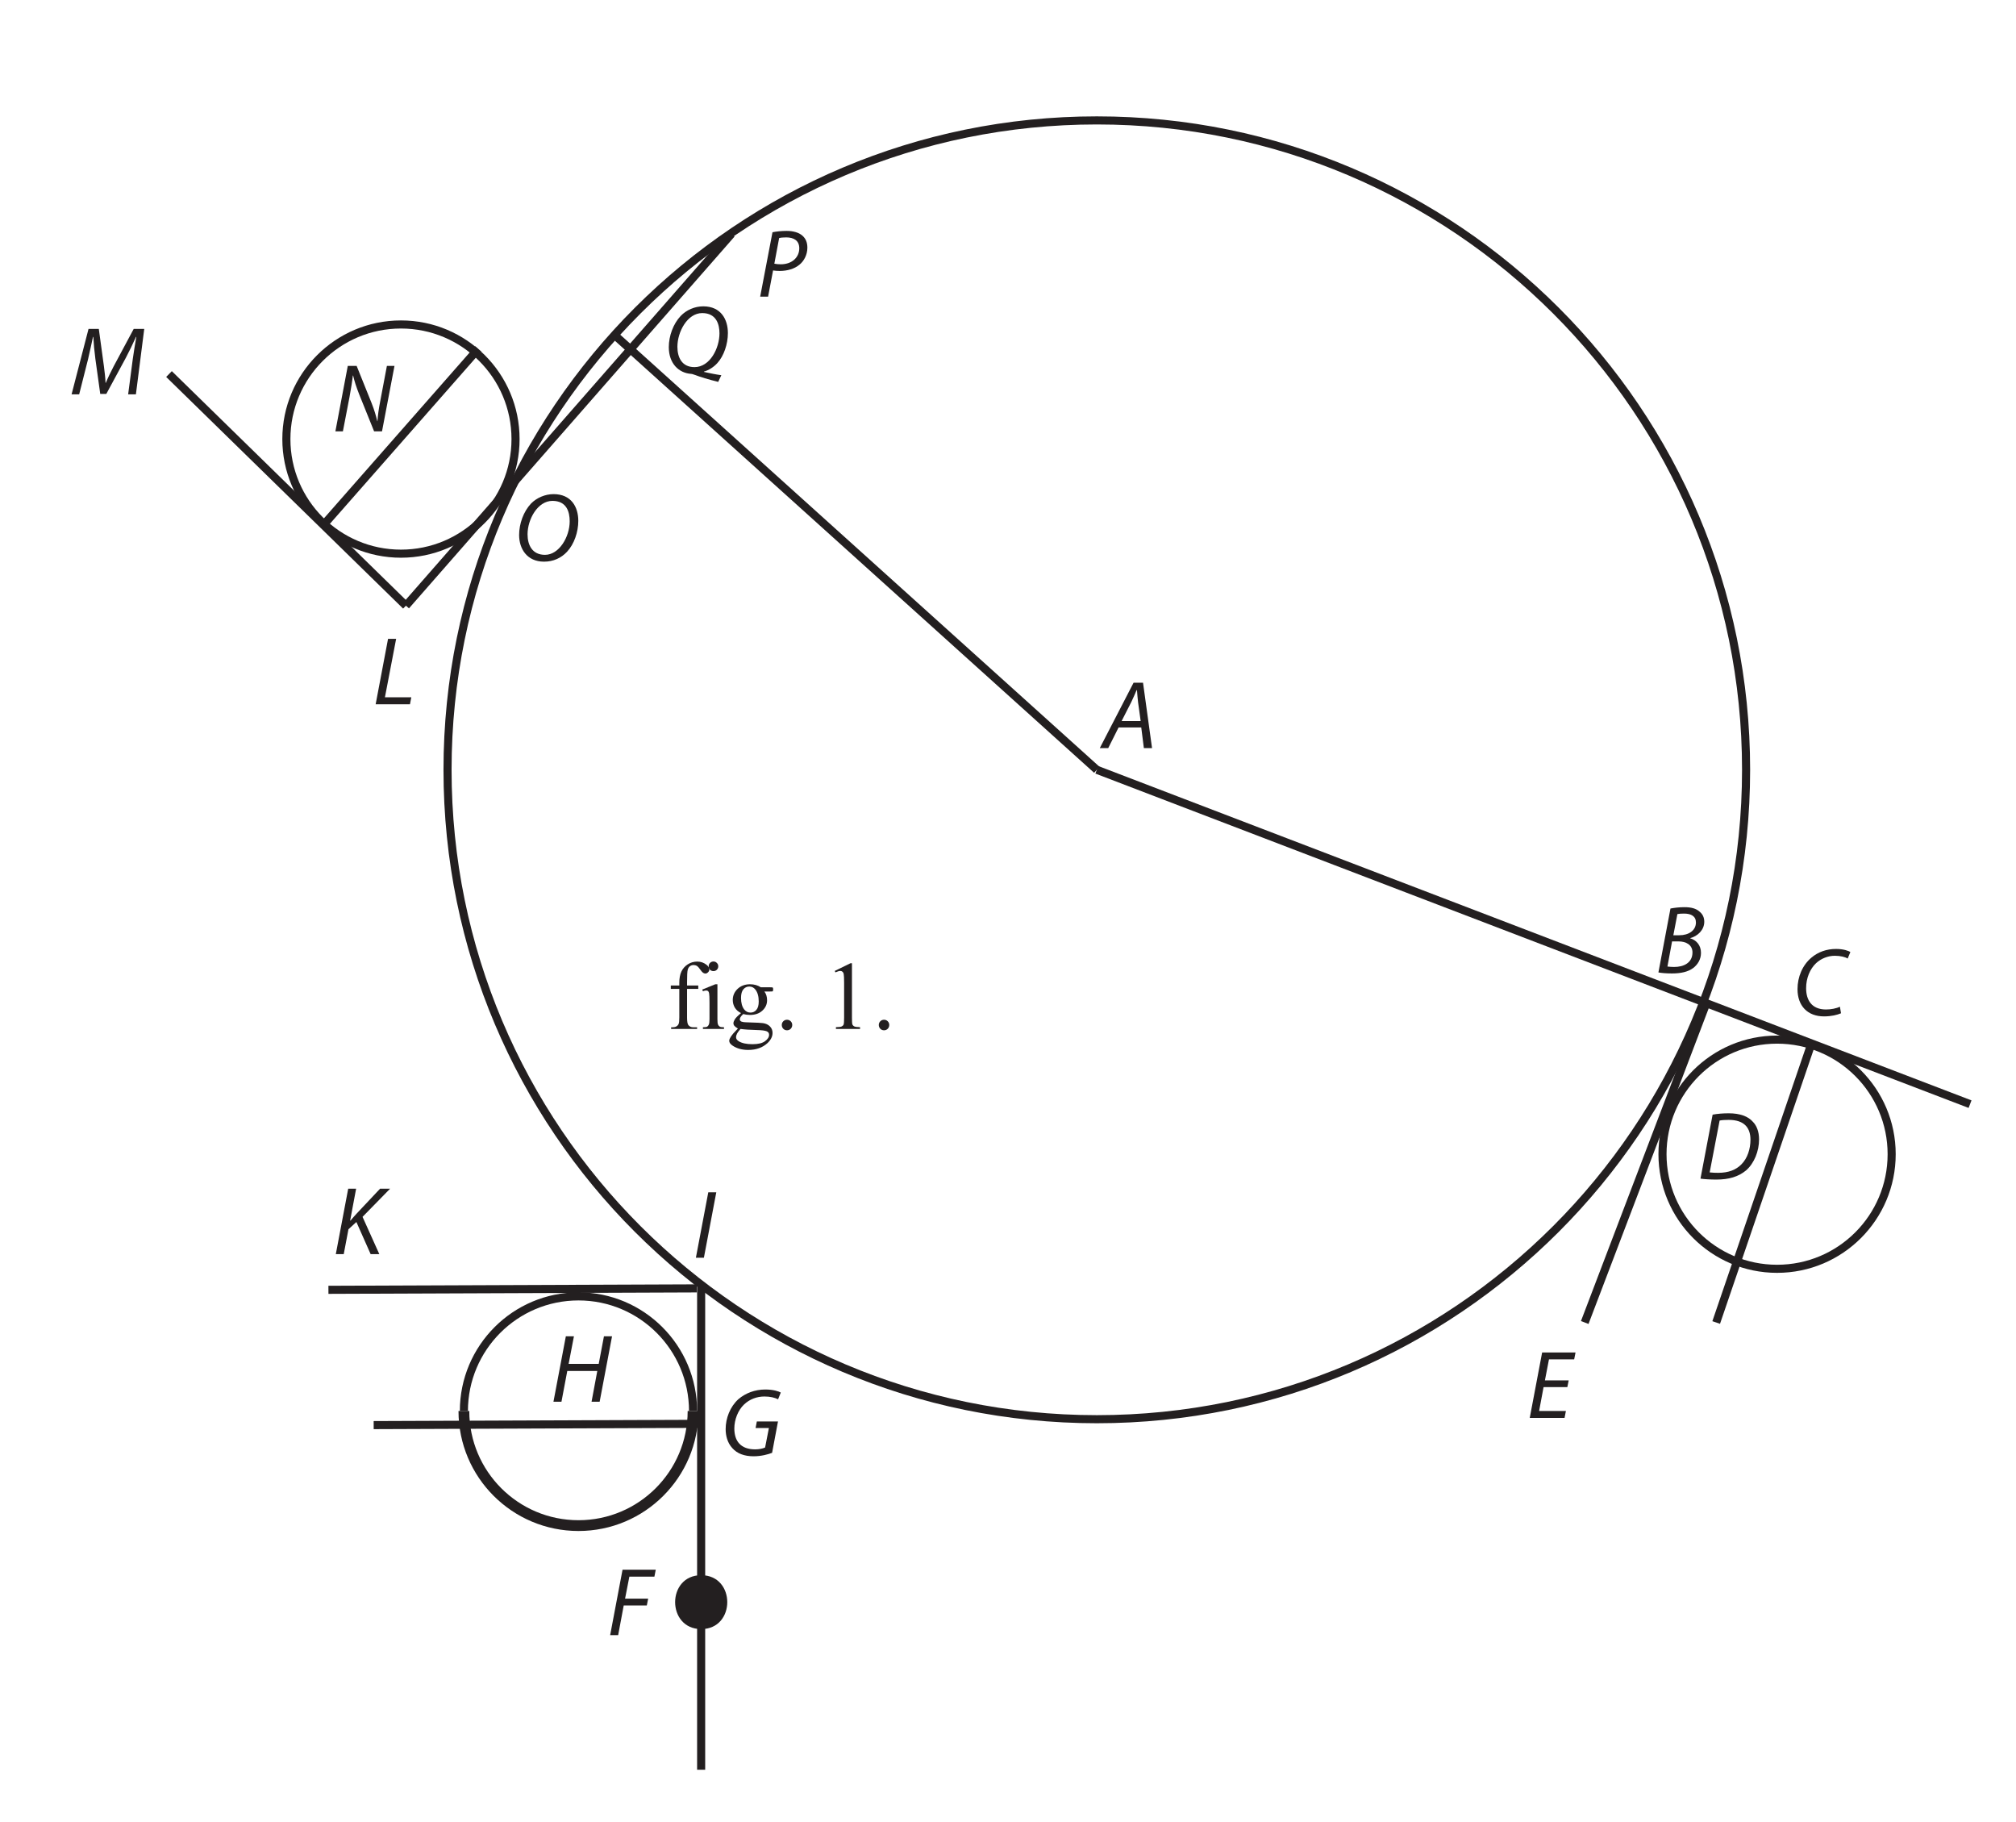 <?xml version="1.0" encoding="UTF-8"?><svg xmlns="http://www.w3.org/2000/svg" xmlns:xlink="http://www.w3.org/1999/xlink" viewBox="0 0 373.689 337.68" width="242.827pt" height="219.428pt" version="1.2">
<defs>
<g>
<symbol overflow="visible" id="glyph0-0">
<path style="stroke:none;" d=""/>
</symbol>
<symbol overflow="visible" id="glyph0-1">
<path style="stroke:none;" d="M 7.219 -3.828 L 7.703 0 L 9.219 0 L 7.547 -12.125 L 5.797 -12.125 L -0.469 0 L 1.094 0 L 3.016 -3.828 Z M 3.578 -5.016 L 5.375 -8.547 C 5.734 -9.281 6.047 -10.031 6.359 -10.75 L 6.422 -10.75 C 6.469 -10.047 6.562 -9.156 6.625 -8.531 L 7.109 -5.016 Z "/>
</symbol>
<symbol overflow="visible" id="glyph0-2">
<path style="stroke:none;" d="M 0.562 0 L 2.031 0 L 2.953 -4.859 C 3.328 -4.797 3.719 -4.766 4.188 -4.766 C 5.562 -4.766 6.922 -5.141 7.859 -5.938 C 8.656 -6.578 9.312 -7.734 9.312 -9.078 C 9.312 -10.031 9.016 -10.734 8.438 -11.266 C 7.75 -11.906 6.641 -12.188 5.469 -12.188 C 4.484 -12.188 3.531 -12.078 2.844 -11.938 Z M 4.078 -10.859 C 4.359 -10.938 4.797 -10.984 5.391 -10.984 C 6.781 -10.984 7.812 -10.406 7.812 -8.969 C 7.812 -7.266 6.438 -6 4.391 -6 C 3.953 -6 3.609 -6.031 3.188 -6.109 Z "/>
</symbol>
<symbol overflow="visible" id="glyph0-3">
<path style="stroke:none;" d="M 10.594 0.453 C 9.562 0.312 8.438 0.078 7.375 -0.156 L 7.375 -0.219 C 8.234 -0.453 9.188 -1.047 9.859 -1.797 C 11.062 -3.109 11.812 -5.312 11.812 -7.359 C 11.812 -9.875 10.531 -12.312 7.25 -12.312 C 5.672 -12.312 4.125 -11.641 3.062 -10.531 C 1.672 -9.062 0.859 -6.812 0.859 -4.75 C 0.859 -1.719 2.703 0.047 4.984 0.203 C 5.094 0.203 5.25 0.234 5.812 0.438 C 6.453 0.703 8.438 1.312 10.016 1.688 Z M 5.609 -1.047 C 3.266 -1.047 2.453 -2.875 2.453 -4.812 C 2.453 -7.578 4.297 -11.062 7.047 -11.062 C 9.719 -11.062 10.25 -8.906 10.25 -7.312 C 10.25 -4.547 8.484 -1.047 5.625 -1.047 Z "/>
</symbol>
<symbol overflow="visible" id="glyph0-4">
<path style="stroke:none;" d="M 12.156 0 L 13.703 -12.125 L 11.75 -12.125 L 8 -5.125 C 7.484 -4.125 6.953 -3.047 6.578 -2.125 L 6.531 -2.125 C 6.5 -3.047 6.359 -4.141 6.234 -5.156 L 5.281 -12.125 L 3.375 -12.125 L 0.234 0 L 1.641 0 L 3.297 -6.547 C 3.578 -7.703 3.953 -9.531 4.203 -10.641 L 4.266 -10.641 C 4.328 -9.406 4.453 -8 4.641 -6.594 L 5.547 -0.078 L 6.672 -0.078 L 10.281 -6.75 C 10.938 -7.984 11.625 -9.422 12.172 -10.641 L 12.234 -10.641 C 12.016 -9.484 11.75 -7.703 11.578 -6.547 L 10.719 0 Z "/>
</symbol>
<symbol overflow="visible" id="glyph0-5">
<path style="stroke:none;" d="M 5.484 0.203 C 7.188 0.203 8.656 -0.469 9.734 -1.625 C 11.078 -3.062 11.828 -5.312 11.828 -7.359 C 11.828 -9.953 10.5 -12.312 7.25 -12.312 C 5.672 -12.312 4.125 -11.641 3.062 -10.562 C 1.672 -9.078 0.859 -6.828 0.859 -4.734 C 0.859 -2.156 2.344 0.203 5.469 0.203 Z M 5.641 -1.062 C 3.297 -1.062 2.422 -2.875 2.422 -4.859 C 2.422 -7.641 4.297 -11.062 7.031 -11.062 C 9.672 -11.062 10.234 -9.016 10.234 -7.281 C 10.234 -4.359 8.25 -1.062 5.672 -1.062 Z "/>
</symbol>
<symbol overflow="visible" id="glyph0-6">
<path style="stroke:none;" d="M 0.578 -0.094 C 1.141 0.016 2.047 0.094 3.078 0.094 C 4.719 0.094 6.047 -0.188 7.016 -0.906 C 7.812 -1.5 8.469 -2.469 8.469 -3.719 C 8.469 -5.172 7.578 -6.094 6.469 -6.422 L 6.469 -6.453 C 7.844 -6.812 9.078 -7.953 9.078 -9.484 C 9.078 -10.266 8.781 -10.906 8.203 -11.359 C 7.578 -11.938 6.656 -12.188 5.406 -12.188 C 4.422 -12.188 3.562 -12.078 2.812 -11.938 Z M 4.094 -10.906 C 4.328 -10.969 4.781 -11 5.344 -11 C 6.656 -11 7.531 -10.5 7.531 -9.359 C 7.531 -7.875 6.203 -6.984 4.453 -6.984 L 3.344 -6.984 Z M 3.109 -5.844 L 4.328 -5.844 C 5.688 -5.844 6.891 -5.219 6.891 -3.797 C 6.891 -1.859 5.234 -1.094 3.469 -1.109 C 3.062 -1.109 2.625 -1.141 2.25 -1.188 Z "/>
</symbol>
<symbol overflow="visible" id="glyph0-7">
<path style="stroke:none;" d="M 7.781 -6.953 L 3.375 -6.953 L 4.125 -10.844 L 8.797 -10.844 L 9.047 -12.125 L 2.859 -12.125 L 0.562 0 L 7.016 0 L 7.266 -1.281 L 2.297 -1.281 L 3.125 -5.703 L 7.531 -5.703 Z "/>
</symbol>
<symbol overflow="visible" id="glyph0-8">
<path style="stroke:none;" d="M 8.734 -1.594 C 8.078 -1.266 7.062 -1.078 6.156 -1.078 C 3.453 -1.078 2.469 -2.875 2.469 -5.031 C 2.469 -6.891 3.188 -8.594 4.312 -9.656 C 5.25 -10.531 6.531 -11.031 7.781 -11.031 C 8.859 -11.031 9.734 -10.797 10.172 -10.516 L 10.672 -11.719 C 10.344 -11.953 9.375 -12.297 8.031 -12.297 C 6.266 -12.297 4.719 -11.75 3.453 -10.688 C 1.797 -9.297 0.875 -7.125 0.875 -4.844 C 0.875 -1.75 2.734 0.203 5.797 0.203 C 7.156 0.203 8.25 -0.078 8.938 -0.375 Z "/>
</symbol>
<symbol overflow="visible" id="glyph0-9">
<path style="stroke:none;" d="M 0.594 -0.078 C 1.359 0.031 2.469 0.094 3.531 0.094 C 5.859 0.094 7.625 -0.438 9.031 -1.594 C 10.578 -2.938 11.453 -5.203 11.453 -7.359 C 11.453 -8.844 10.969 -9.953 10.312 -10.609 C 9.422 -11.641 7.875 -12.188 5.828 -12.188 C 4.781 -12.188 3.781 -12.109 2.844 -11.938 Z M 4.141 -10.844 C 4.562 -10.938 5.25 -10.969 5.812 -10.969 C 8.812 -10.969 9.859 -9.406 9.859 -7.297 C 9.859 -5.578 9.297 -3.859 8.203 -2.75 C 7.188 -1.703 5.797 -1.156 3.859 -1.156 C 3.422 -1.156 2.844 -1.172 2.297 -1.234 Z "/>
</symbol>
<symbol overflow="visible" id="glyph0-10">
<path style="stroke:none;" d="M 0.562 0 L 2.031 0 L 2.906 -4.609 L 4.375 -5.953 L 7.016 0 L 8.625 0 L 5.516 -6.906 L 10.625 -12.125 L 8.766 -12.125 L 4.5 -7.594 C 4.125 -7.172 3.719 -6.75 3.297 -6.234 L 3.219 -6.219 L 4.328 -12.125 L 2.859 -12.125 Z "/>
</symbol>
<symbol overflow="visible" id="glyph0-11">
<path style="stroke:none;" d="M 2.844 -12.125 L 0.547 0 L 2.031 0 L 4.328 -12.125 Z "/>
</symbol>
<symbol overflow="visible" id="glyph0-12">
<path style="stroke:none;" d="M 0.562 0 L 2.047 0 L 3.078 -5.5 L 7.359 -5.5 L 7.609 -6.766 L 3.328 -6.766 L 4.125 -10.844 L 8.766 -10.844 L 9.016 -12.125 L 2.859 -12.125 Z "/>
</symbol>
<symbol overflow="visible" id="glyph0-13">
<path style="stroke:none;" d="M 10.578 -6.328 L 6.656 -6.328 L 6.422 -5.109 L 8.891 -5.109 L 8.188 -1.5 C 7.75 -1.297 7.062 -1.156 6.344 -1.156 C 3.656 -1.156 2.484 -2.703 2.484 -5.031 C 2.484 -6.672 3.172 -8.422 4.297 -9.484 C 5.312 -10.438 6.625 -10.953 8.062 -10.953 C 9.156 -10.953 9.984 -10.734 10.594 -10.438 L 11.094 -11.688 C 10.719 -11.906 9.719 -12.25 8.234 -12.25 C 6.297 -12.25 4.547 -11.578 3.234 -10.453 C 1.688 -9.047 0.875 -6.922 0.875 -4.906 C 0.875 -3.719 1.188 -2.391 2.109 -1.391 C 3.016 -0.359 4.359 0.125 6.062 0.125 C 7.484 0.125 8.781 -0.234 9.484 -0.516 Z "/>
</symbol>
<symbol overflow="visible" id="glyph0-14">
<path style="stroke:none;" d="M 2.859 -12.125 L 0.562 0 L 2.047 0 L 3.125 -5.703 L 8.688 -5.703 L 7.625 0 L 9.125 0 L 11.422 -12.125 L 9.922 -12.125 L 8.953 -7.016 L 3.375 -7.016 L 4.359 -12.125 Z "/>
</symbol>
<symbol overflow="visible" id="glyph0-15">
<path style="stroke:none;" d="M 0.562 0 L 6.922 0 L 7.172 -1.297 L 2.281 -1.297 L 4.359 -12.125 L 2.859 -12.125 Z "/>
</symbol>
<symbol overflow="visible" id="glyph0-16">
<path style="stroke:none;" d="M 1.953 0 L 3.172 -6.328 C 3.469 -7.984 3.672 -9.188 3.797 -10.328 L 3.844 -10.344 C 4.125 -9.188 4.391 -8.344 4.969 -6.859 L 7.734 0 L 9.203 0 L 11.516 -12.125 L 10.109 -12.125 L 8.891 -5.688 C 8.562 -4 8.438 -2.984 8.359 -1.891 L 8.328 -1.875 C 8.078 -2.906 7.812 -3.859 7.266 -5.25 L 4.5 -12.125 L 2.859 -12.125 L 0.562 0 Z "/>
</symbol>
<symbol overflow="visible" id="glyph1-0">
<path style="stroke:none;" d="M 2.5 0 L 2.5 -11.25 L 11.5 -11.25 L 11.5 0 Z M 2.781 -0.281 L 11.219 -0.281 L 11.219 -10.969 L 2.781 -10.969 Z "/>
</symbol>
<symbol overflow="visible" id="glyph1-1">
<path style="stroke:none;" d="M 3.703 -7.422 L 3.703 -2.125 C 3.703 -1.375 3.785 -0.898 3.953 -0.703 C 4.172 -0.441 4.461 -0.312 4.828 -0.312 L 5.562 -0.312 L 5.562 0 L 0.75 0 L 0.75 -0.312 L 1.109 -0.312 C 1.336 -0.312 1.551 -0.367 1.75 -0.484 C 1.945 -0.609 2.082 -0.77 2.156 -0.969 C 2.227 -1.164 2.266 -1.551 2.266 -2.125 L 2.266 -7.422 L 0.688 -7.422 L 0.688 -8.047 L 2.266 -8.047 L 2.266 -8.578 C 2.266 -9.379 2.391 -10.055 2.641 -10.609 C 2.898 -11.172 3.297 -11.625 3.828 -11.969 C 4.359 -12.312 4.953 -12.484 5.609 -12.484 C 6.234 -12.484 6.801 -12.285 7.312 -11.891 C 7.656 -11.617 7.828 -11.32 7.828 -11 C 7.828 -10.82 7.75 -10.656 7.594 -10.5 C 7.438 -10.344 7.273 -10.266 7.109 -10.266 C 6.973 -10.266 6.828 -10.312 6.672 -10.406 C 6.523 -10.508 6.344 -10.719 6.125 -11.031 C 5.906 -11.352 5.707 -11.57 5.531 -11.688 C 5.344 -11.789 5.141 -11.844 4.922 -11.844 C 4.648 -11.844 4.422 -11.77 4.234 -11.625 C 4.047 -11.488 3.91 -11.27 3.828 -10.969 C 3.742 -10.664 3.703 -9.883 3.703 -8.625 L 3.703 -8.047 L 5.781 -8.047 L 5.781 -7.422 Z "/>
</symbol>
<symbol overflow="visible" id="glyph1-2">
<path style="stroke:none;" d="M 2.609 -12.5 C 2.859 -12.5 3.066 -12.41 3.234 -12.234 C 3.41 -12.066 3.5 -11.859 3.5 -11.609 C 3.5 -11.359 3.41 -11.145 3.234 -10.969 C 3.066 -10.801 2.859 -10.719 2.609 -10.719 C 2.359 -10.719 2.145 -10.801 1.969 -10.969 C 1.801 -11.145 1.719 -11.359 1.719 -11.609 C 1.719 -11.859 1.801 -12.066 1.969 -12.234 C 2.145 -12.41 2.359 -12.5 2.609 -12.5 Z M 3.344 -8.281 L 3.344 -1.812 C 3.344 -1.312 3.379 -0.977 3.453 -0.812 C 3.523 -0.645 3.629 -0.52 3.766 -0.438 C 3.91 -0.352 4.176 -0.312 4.562 -0.312 L 4.562 0 L 0.656 0 L 0.656 -0.312 C 1.039 -0.312 1.301 -0.348 1.438 -0.422 C 1.57 -0.504 1.676 -0.633 1.75 -0.812 C 1.832 -0.988 1.875 -1.32 1.875 -1.812 L 1.875 -4.922 C 1.875 -5.797 1.848 -6.363 1.797 -6.625 C 1.754 -6.812 1.691 -6.941 1.609 -7.016 C 1.523 -7.086 1.406 -7.125 1.25 -7.125 C 1.082 -7.125 0.883 -7.078 0.656 -6.984 L 0.531 -7.297 L 2.953 -8.281 Z "/>
</symbol>
<symbol overflow="visible" id="glyph1-3">
<path style="stroke:none;" d="M 2.719 -2.938 C 2.227 -3.176 1.848 -3.508 1.578 -3.938 C 1.316 -4.375 1.188 -4.852 1.188 -5.375 C 1.188 -6.164 1.484 -6.848 2.078 -7.422 C 2.68 -7.992 3.453 -8.281 4.391 -8.281 C 5.16 -8.281 5.828 -8.094 6.391 -7.719 L 8.094 -7.719 C 8.344 -7.719 8.488 -7.711 8.531 -7.703 C 8.57 -7.691 8.602 -7.664 8.625 -7.625 C 8.656 -7.57 8.672 -7.477 8.672 -7.344 C 8.672 -7.195 8.656 -7.094 8.625 -7.031 C 8.613 -7 8.582 -6.973 8.531 -6.953 C 8.488 -6.941 8.344 -6.938 8.094 -6.938 L 7.047 -6.938 C 7.379 -6.508 7.547 -5.969 7.547 -5.312 C 7.547 -4.562 7.254 -3.922 6.672 -3.391 C 6.098 -2.859 5.332 -2.594 4.375 -2.594 C 3.969 -2.594 3.555 -2.648 3.141 -2.766 C 2.891 -2.547 2.719 -2.352 2.625 -2.188 C 2.531 -2.02 2.484 -1.879 2.484 -1.766 C 2.484 -1.66 2.531 -1.562 2.625 -1.469 C 2.727 -1.375 2.922 -1.305 3.203 -1.266 C 3.367 -1.242 3.781 -1.223 4.438 -1.203 C 5.633 -1.172 6.414 -1.129 6.781 -1.078 C 7.32 -1.004 7.754 -0.801 8.078 -0.469 C 8.398 -0.145 8.562 0.254 8.562 0.734 C 8.562 1.398 8.254 2.023 7.641 2.609 C 6.723 3.461 5.531 3.891 4.062 3.891 C 2.926 3.891 1.973 3.633 1.203 3.125 C 0.754 2.832 0.531 2.523 0.531 2.203 C 0.531 2.066 0.566 1.926 0.641 1.781 C 0.734 1.562 0.938 1.258 1.25 0.875 C 1.289 0.82 1.586 0.504 2.141 -0.078 C 1.836 -0.254 1.625 -0.414 1.5 -0.562 C 1.375 -0.707 1.312 -0.867 1.312 -1.047 C 1.312 -1.254 1.395 -1.492 1.562 -1.766 C 1.727 -2.047 2.113 -2.438 2.719 -2.938 Z M 4.25 -7.859 C 3.812 -7.859 3.445 -7.688 3.156 -7.344 C 2.863 -7 2.719 -6.469 2.719 -5.75 C 2.719 -4.832 2.914 -4.117 3.312 -3.609 C 3.613 -3.223 4 -3.031 4.469 -3.031 C 4.914 -3.031 5.281 -3.195 5.562 -3.531 C 5.852 -3.863 6 -4.383 6 -5.094 C 6 -6.031 5.797 -6.758 5.391 -7.281 C 5.098 -7.664 4.719 -7.859 4.25 -7.859 Z M 2.625 0 C 2.352 0.301 2.145 0.578 2 0.828 C 1.863 1.086 1.797 1.328 1.797 1.547 C 1.797 1.828 1.961 2.07 2.297 2.281 C 2.891 2.645 3.738 2.828 4.844 2.828 C 5.895 2.828 6.672 2.641 7.172 2.266 C 7.672 1.898 7.922 1.504 7.922 1.078 C 7.922 0.773 7.773 0.562 7.484 0.438 C 7.172 0.301 6.566 0.223 5.672 0.203 C 4.348 0.172 3.332 0.102 2.625 0 Z "/>
</symbol>
<symbol overflow="visible" id="glyph1-4">
<path style="stroke:none;" d="M 2.25 -1.703 C 2.52 -1.703 2.75 -1.609 2.938 -1.422 C 3.125 -1.234 3.219 -1.004 3.219 -0.734 C 3.219 -0.461 3.125 -0.227 2.938 -0.031 C 2.75 0.156 2.52 0.25 2.25 0.25 C 1.977 0.25 1.75 0.156 1.562 -0.031 C 1.375 -0.227 1.281 -0.461 1.281 -0.734 C 1.281 -1.004 1.375 -1.234 1.562 -1.422 C 1.75 -1.609 1.977 -1.703 2.25 -1.703 Z "/>
</symbol>
<symbol overflow="visible" id="glyph1-5">
<path style="stroke:none;" d=""/>
</symbol>
<symbol overflow="visible" id="glyph1-6">
<path style="stroke:none;" d="M 2.109 -10.75 L 5.016 -12.172 L 5.297 -12.172 L 5.297 -2.094 C 5.297 -1.426 5.32 -1.008 5.375 -0.844 C 5.438 -0.688 5.555 -0.562 5.734 -0.469 C 5.91 -0.383 6.266 -0.336 6.797 -0.328 L 6.797 0 L 2.328 0 L 2.328 -0.328 C 2.891 -0.336 3.25 -0.383 3.406 -0.469 C 3.57 -0.551 3.688 -0.664 3.75 -0.812 C 3.812 -0.957 3.844 -1.383 3.844 -2.094 L 3.844 -8.531 C 3.844 -9.395 3.816 -9.953 3.766 -10.203 C 3.723 -10.391 3.645 -10.523 3.531 -10.609 C 3.426 -10.703 3.297 -10.75 3.141 -10.75 C 2.93 -10.75 2.629 -10.66 2.234 -10.484 Z "/>
</symbol>
</g>
<clipPath id="clip1">
  <path d="M 194 134 L 373.355 134 L 373.355 214 L 194 214 Z "/>
</clipPath>
</defs>
<g id="surface1">
<path style="fill:none;stroke-width:1.5;stroke-linecap:butt;stroke-linejoin:miter;stroke:rgb(13.73%,12.16%,12.549%);stroke-opacity:1;stroke-miterlimit:4;" d="M 409.585 -575.803 C 409.585 -509.267 355.651 -455.33 289.116 -455.33 C 222.58 -455.33 168.642 -509.267 168.642 -575.803 C 168.642 -642.335 222.58 -696.272 289.116 -696.272 C 355.651 -696.272 409.585 -642.335 409.585 -575.803 Z " transform="matrix(0.999,0,0,0.999,-85.518,717.891)"/>
<path style="fill:none;stroke-width:1.5;stroke-linecap:butt;stroke-linejoin:miter;stroke:rgb(13.73%,12.16%,12.549%);stroke-opacity:1;stroke-miterlimit:4;" d="M 289.116 -575.803 C 289.116 -575.803 199.242 -656.813 199.242 -656.813 " transform="matrix(0.999,0,0,0.999,-85.518,717.891)"/>
<g clip-path="url(#clip1)" clip-rule="nonzero">
<path style="fill:none;stroke-width:1.5;stroke-linecap:butt;stroke-linejoin:miter;stroke:rgb(13.73%,12.16%,12.549%);stroke-opacity:1;stroke-miterlimit:4;" d="M 289.116 -575.803 C 289.116 -575.803 451.14 -513.776 451.14 -513.776 " transform="matrix(0.999,0,0,0.999,-85.518,717.891)"/>
</g>
<g style="fill:rgb(13.73%,12.16%,12.549%);fill-opacity:1;">
  <use xlink:href="#glyph0-1" x="204.326" y="138.647"/>
</g>
<g style="fill:rgb(13.73%,12.16%,12.549%);fill-opacity:1;">
  <use xlink:href="#glyph1-1" x="123.652" y="190.69"/>
  <use xlink:href="#glyph1-2" x="129.64" y="190.69"/>
  <use xlink:href="#glyph1-3" x="134.639" y="190.69"/>
  <use xlink:href="#glyph1-4" x="143.631" y="190.69"/>
  <use xlink:href="#glyph1-5" x="148.126" y="190.69"/>
  <use xlink:href="#glyph1-6" x="152.622" y="190.69"/>
  <use xlink:href="#glyph1-4" x="161.614" y="190.69"/>
</g>
<path style="fill-rule:nonzero;fill:rgb(13.73%,12.16%,12.549%);fill-opacity:1;stroke-width:1.5;stroke-linecap:butt;stroke-linejoin:miter;stroke:rgb(13.73%,12.16%,12.549%);stroke-opacity:1;stroke-miterlimit:4;" d="M 221.333 -675.221 C 221.333 -675.221 160.924 -606.246 160.924 -606.246 " transform="matrix(0.999,0,0,0.999,-85.518,717.891)"/>
<g style="fill:rgb(13.73%,12.16%,12.549%);fill-opacity:1;">
  <use xlink:href="#glyph0-2" x="140.344" y="54.98"/>
</g>
<g style="fill:rgb(13.73%,12.16%,12.549%);fill-opacity:1;">
  <use xlink:href="#glyph0-3" x="123.112" y="69.084"/>
</g>
<path style="fill:none;stroke-width:1.5;stroke-linecap:butt;stroke-linejoin:miter;stroke:rgb(13.73%,12.16%,12.549%);stroke-opacity:1;stroke-miterlimit:4;" d="M 160.924 -606.246 C 160.924 -606.246 116.961 -649.22 116.961 -649.22 " transform="matrix(0.999,0,0,0.999,-85.518,717.891)"/>
<path style="fill:none;stroke-width:1.5;stroke-linecap:butt;stroke-linejoin:miter;stroke:rgb(13.73%,12.16%,12.549%);stroke-opacity:1;stroke-miterlimit:4;" d="M 181.26 -637.154 C 181.26 -625.412 171.743 -615.896 160.001 -615.896 C 148.26 -615.896 138.739 -625.412 138.739 -637.154 C 138.739 -648.896 148.26 -658.416 160.001 -658.416 C 171.743 -658.416 181.26 -648.896 181.26 -637.154 Z " transform="matrix(0.999,0,0,0.999,-85.518,717.891)"/>
<path style="fill:none;stroke-width:1.5;stroke-linecap:butt;stroke-linejoin:miter;stroke:rgb(13.73%,12.16%,12.549%);stroke-opacity:1;stroke-miterlimit:4;" d="M 436.595 -504.49 C 436.595 -492.748 427.074 -483.231 415.333 -483.231 C 403.591 -483.231 394.074 -492.748 394.074 -504.49 C 394.074 -516.231 403.591 -525.748 415.333 -525.748 C 427.074 -525.748 436.595 -516.231 436.595 -504.49 Z " transform="matrix(0.999,0,0,0.999,-85.518,717.891)"/>
<g style="fill:rgb(13.73%,12.16%,12.549%);fill-opacity:1;">
  <use xlink:href="#glyph0-4" x="13.035" y="73.08"/>
</g>
<g style="fill:rgb(13.73%,12.16%,12.549%);fill-opacity:1;">
  <use xlink:href="#glyph0-5" x="95.366" y="103.887"/>
</g>
<g style="fill:rgb(13.73%,12.16%,12.549%);fill-opacity:1;">
  <use xlink:href="#glyph0-6" x="306.829" y="180.312"/>
</g>
<path style="fill:none;stroke-width:1.5;stroke-linecap:butt;stroke-linejoin:miter;stroke:rgb(13.73%,12.16%,12.549%);stroke-opacity:1;stroke-miterlimit:4;" d="M 402.305 -532.762 C 402.305 -532.762 379.647 -473.269 379.647 -473.269 " transform="matrix(0.999,0,0,0.999,-85.518,717.891)"/>
<g style="fill:rgb(13.73%,12.16%,12.549%);fill-opacity:1;">
  <use xlink:href="#glyph0-7" x="282.994" y="262.774"/>
</g>
<path style="fill:none;stroke-width:1.5;stroke-linecap:butt;stroke-linejoin:miter;stroke:rgb(13.73%,12.16%,12.549%);stroke-opacity:1;stroke-miterlimit:4;" d="M 421.761 -525.169 C 421.761 -525.169 404.037 -473.269 404.037 -473.269 " transform="matrix(0.999,0,0,0.999,-85.518,717.891)"/>
<g style="fill:rgb(13.73%,12.16%,12.549%);fill-opacity:1;">
  <use xlink:href="#glyph0-8" x="332.315" y="188.162"/>
</g>
<g style="fill:rgb(13.73%,12.16%,12.549%);fill-opacity:1;">
  <use xlink:href="#glyph0-9" x="314.61" y="218.512"/>
</g>
<path style="fill:none;stroke-width:1.5;stroke-linecap:butt;stroke-linejoin:miter;stroke:rgb(13.73%,12.16%,12.549%);stroke-opacity:1;stroke-miterlimit:4;" d="M 214.897 -479.599 C 214.897 -479.599 146.543 -479.333 146.543 -479.333 " transform="matrix(0.999,0,0,0.999,-85.518,717.891)"/>
<path style="fill:none;stroke-width:1.5;stroke-linecap:butt;stroke-linejoin:miter;stroke:rgb(13.73%,12.16%,12.549%);stroke-opacity:1;stroke-miterlimit:4;" d="M 215.699 -480.334 C 215.699 -480.334 215.699 -390.307 215.699 -390.307 " transform="matrix(0.999,0,0,0.999,-85.518,717.891)"/>
<path style="fill:none;stroke-width:1.5;stroke-linecap:butt;stroke-linejoin:miter;stroke:rgb(13.73%,12.16%,12.549%);stroke-opacity:1;stroke-miterlimit:4;" d="M 171.677 -456.851 C 171.677 -468.592 181.197 -478.113 192.939 -478.113 C 204.68 -478.113 214.197 -468.592 214.197 -456.851 " transform="matrix(0.999,0,0,0.999,-85.518,717.891)"/>
<path style="fill:none;stroke-width:2;stroke-linecap:butt;stroke-linejoin:miter;stroke:rgb(13.73%,12.16%,12.549%);stroke-opacity:1;stroke-miterlimit:4;" d="M 214.197 -456.851 C 214.197 -445.109 204.68 -435.592 192.939 -435.592 C 181.197 -435.592 171.677 -445.109 171.677 -456.851 " transform="matrix(0.999,0,0,0.999,-85.518,717.891)"/>
<g style="fill:rgb(13.73%,12.16%,12.549%);fill-opacity:1;">
  <use xlink:href="#glyph0-10" x="61.685" y="232.423"/>
</g>
<g style="fill:rgb(13.73%,12.16%,12.549%);fill-opacity:1;">
  <use xlink:href="#glyph0-11" x="128.444" y="233.094"/>
</g>
<g style="fill:rgb(13.73%,12.16%,12.549%);fill-opacity:1;">
  <use xlink:href="#glyph0-12" x="112.535" y="303.039"/>
</g>
<path style=" stroke:none;fill-rule:nonzero;fill:rgb(13.73%,12.16%,12.549%);fill-opacity:1;" d="M 129.977 301.914 C 136.418 301.914 136.418 291.926 129.977 291.926 C 123.531 291.926 123.531 301.914 129.977 301.914 Z "/>
<g style="fill:rgb(13.73%,12.16%,12.549%);fill-opacity:1;">
  <use xlink:href="#glyph0-13" x="133.633" y="269.762"/>
</g>
<path style="fill:none;stroke-width:1.5;stroke-linecap:butt;stroke-linejoin:miter;stroke:rgb(13.73%,12.16%,12.549%);stroke-opacity:1;stroke-miterlimit:4;" d="M 216.305 -454.473 C 216.305 -454.473 154.938 -454.235 154.938 -454.235 " transform="matrix(0.999,0,0,0.999,-85.518,717.891)"/>
<g style="fill:rgb(13.73%,12.16%,12.549%);fill-opacity:1;">
  <use xlink:href="#glyph0-14" x="102.027" y="259.777"/>
</g>
<g style="fill:rgb(13.73%,12.16%,12.549%);fill-opacity:1;">
  <use xlink:href="#glyph0-15" x="69.07" y="130.52"/>
</g>
<g style="fill:rgb(13.73%,12.16%,12.549%);fill-opacity:1;">
  <use xlink:href="#glyph0-16" x="61.608" y="79.935"/>
</g>
<path style="fill:none;stroke-width:1.5;stroke-linecap:butt;stroke-linejoin:miter;stroke:rgb(13.73%,12.16%,12.549%);stroke-opacity:1;stroke-miterlimit:4;" d="M 145.335 -620.889 C 145.335 -620.889 174.335 -653.889 174.335 -653.889 " transform="matrix(0.999,0,0,0.999,-85.518,717.891)"/>
</g>
</svg>